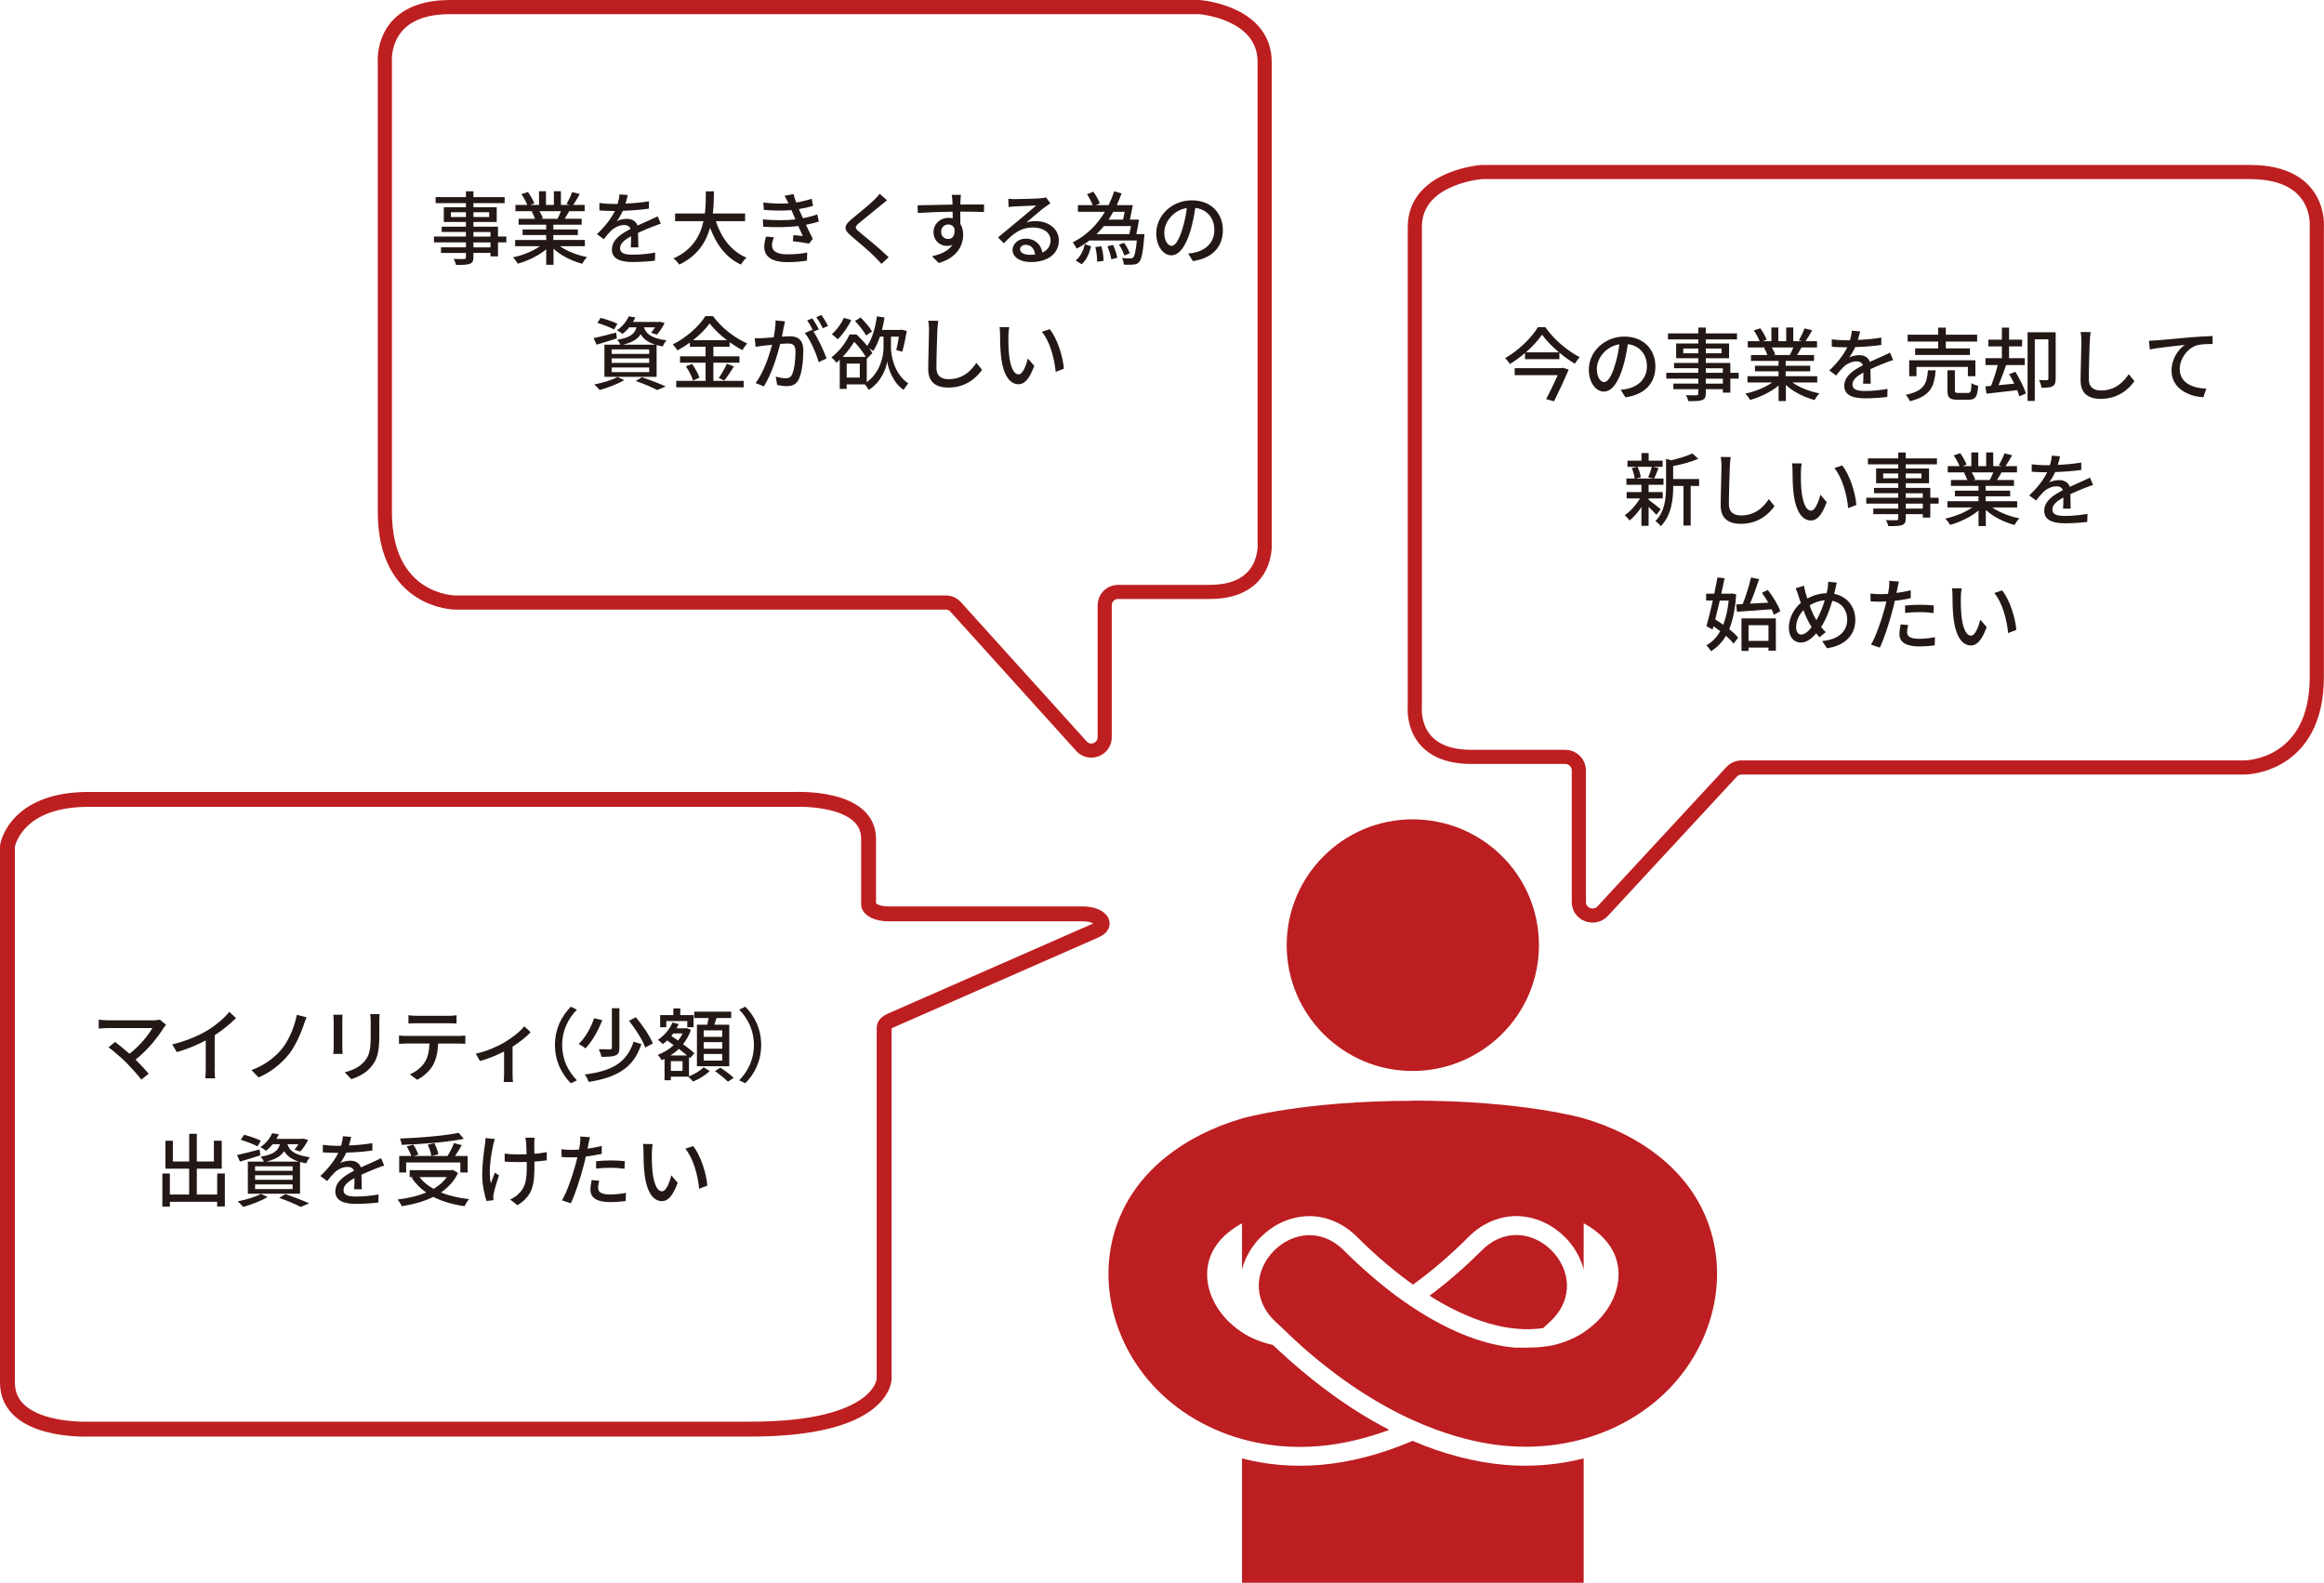<?xml version="1.0" encoding="UTF-8"?><svg xmlns="http://www.w3.org/2000/svg" viewBox="0 0 464.91 316.65"><defs><style>.d{stroke-width:2.83px;}.d,.e{fill:none;stroke:#bd1f21;stroke-linecap:round;stroke-linejoin:round;}.e{stroke-width:2.98px;}.f{fill:#231815;}.g{fill:#bc1e21;}</style></defs><g id="a"/><g id="b"><g id="c"><g><path class="f" d="M309.14,65.46c1.68,2.42,4.42,4.75,6.88,6-.35,.37-.7,.86-.98,1.31-1.02-.61-2.08-1.38-3.09-2.22v1.31h-6.87v-1.25c-.94,.82-1.98,1.58-3.04,2.22-.19-.35-.62-.88-.94-1.18,2.72-1.55,5.35-4.15,6.55-6.19h1.49Zm3.5,8.12l1.17,.35c-.77,1.84-1.94,4.37-2.93,6.35l-1.58-.42c.78-1.49,1.68-3.36,2.32-4.8h-8.61v-1.41h9.36l.27-.08Zm-.77-3.09c-1.36-1.15-2.59-2.42-3.39-3.54-.75,1.1-1.89,2.37-3.23,3.54h6.63Z"/><path class="f" d="M324.21,77.99c.56-.05,1.02-.13,1.41-.22,2.03-.46,3.84-1.94,3.84-4.5,0-2.3-1.38-4.11-3.81-4.42-.22,1.42-.51,2.96-.94,4.45-.96,3.23-2.27,5.04-3.86,5.04s-3.01-1.78-3.01-4.42c0-3.52,3.12-6.58,7.09-6.58s6.23,2.66,6.23,5.99-2.13,5.62-6,6.16l-.94-1.5Zm-1.12-5.03c.4-1.25,.7-2.69,.86-4.08-2.85,.46-4.51,2.95-4.51,4.9,0,1.83,.82,2.66,1.46,2.66,.69,0,1.46-1.02,2.19-3.47Z"/><path class="f" d="M347.82,75.75h-1.67v2.8h-1.5v-.69h-3.41v.83c0,.82-.21,1.15-.75,1.36-.54,.19-1.38,.21-2.72,.21-.08-.34-.3-.88-.51-1.2,.88,.03,1.84,.03,2.1,.02,.29-.02,.38-.1,.38-.37v-.85h-4.99v-1.12h4.99v-.99h-6.4v-1.17h6.4v-.91h-4.85v-1.06h4.85v-.94h-4.43v-2.95h4.43v-.82h-6.07v-1.2h6.07v-1.17h1.5v1.17h6.24v1.2h-6.24v.82h4.66v2.95h-4.66v.94h4.91v1.97h1.67v1.17Zm-8.08-5.07v-.96h-3.01v.96h3.01Zm1.5-.96v.96h3.15v-.96h-3.15Zm0,4.87h3.41v-.91h-3.41v.91Zm3.41,1.17h-3.41v.99h3.41v-.99Z"/><path class="f" d="M358.55,76.52c1.41,.99,3.47,1.81,5.43,2.18-.34,.32-.77,.93-.99,1.33-2.08-.56-4.23-1.63-5.73-3.01v3.22h-1.46v-3.11c-1.52,1.28-3.68,2.32-5.68,2.88-.22-.38-.64-.94-.98-1.26,1.91-.4,3.99-1.23,5.39-2.23h-4.95v-1.25h6.21v-.98h-4.72v-1.12h4.72v-.96h-5.51v-1.18h3.28c-.14-.45-.42-1.02-.67-1.46l.38-.06h-3.63v-1.25h2.37c-.24-.62-.72-1.5-1.17-2.16l1.3-.43c.5,.69,1.06,1.67,1.28,2.29l-.82,.3h1.76v-2.74h1.39v2.74h1.58v-2.74h1.41v2.74h1.73l-.61-.19c.38-.64,.88-1.65,1.12-2.37l1.54,.38c-.43,.78-.91,1.58-1.33,2.18h2.3v1.25h-3.09c-.3,.54-.62,1.07-.9,1.52h3.39v1.18h-5.67v.96h4.91v1.12h-4.91v.98h6.31v1.25h-5.01Zm-4.11-7.01c.29,.46,.58,1.04,.69,1.42l-.46,.1h3.38c.24-.43,.5-1.01,.7-1.52h-4.31Z"/><path class="f" d="M372.71,76.75c.05-.54,.06-1.44,.06-2.23-1.34,.75-2.19,1.47-2.19,2.4,0,1.09,1.02,1.3,2.62,1.3,1.28,0,3.01-.16,4.4-.42l-.05,1.62c-1.15,.14-2.98,.27-4.4,.27-2.37,0-4.21-.54-4.21-2.51s1.91-3.18,3.73-4.11c-.19-.56-.7-.78-1.28-.78-.99,0-1.95,.51-2.62,1.14-.46,.45-.93,1.02-1.46,1.7l-1.36-1.02c1.86-1.76,2.93-3.3,3.59-4.63h-.46c-.66,0-1.76-.03-2.64-.1v-1.49c.83,.11,1.97,.18,2.72,.18h.93c.21-.72,.34-1.41,.37-1.91l1.65,.13c-.1,.42-.22,1.02-.45,1.71,1.57-.06,3.23-.21,4.69-.46v1.47c-1.55,.24-3.51,.37-5.22,.43-.32,.7-.74,1.44-1.2,2.07,.5-.29,1.39-.46,2.02-.46,.99,0,1.81,.46,2.11,1.34,.98-.46,1.79-.8,2.54-1.14,.53-.24,.99-.45,1.5-.7l.62,1.47c-.43,.13-1.12,.38-1.6,.58-.82,.3-1.84,.74-2.95,1.25,.02,.9,.05,2.16,.06,2.91h-1.54Z"/><path class="f" d="M387.22,74.09c-.26,3.23-1.02,5.17-5.17,6.18-.13-.38-.51-.99-.82-1.28,3.71-.77,4.24-2.26,4.45-4.9h1.54Zm.5-5.75h-6.1v-1.38h6.1v-1.41h1.54v1.41h6.26v1.38h-6.26v1.36h4.82v1.31h-10.96v-1.31h4.61v-1.36Zm5.95,6.93v-1.86h-10.28v1.86h-1.46v-3.19h13.24v3.19h-1.5Zm0,3.34c.56,0,.67-.24,.72-1.97,.3,.24,.93,.46,1.34,.56-.16,2.21-.56,2.77-1.92,2.77h-2.21c-1.62,0-2.02-.43-2.02-1.87v-4.02h1.49v4c0,.46,.11,.53,.72,.53h1.87Z"/><path class="f" d="M403.17,74.38c.85,1.36,1.76,3.17,2.11,4.34l-1.31,.56c-.1-.35-.26-.78-.43-1.23-2.21,.27-4.45,.51-6.15,.71l-.21-1.46c.34-.03,.72-.06,1.12-.1,.48-1.18,1.02-2.82,1.34-4.16h-2.45v-1.38h3.28v-2.35h-2.71v-1.36h2.71v-2.4h1.44v2.4h2.61v1.36h-2.61v2.35h3.14v1.38h-3.73c-.46,1.31-1.01,2.83-1.52,4.03,.99-.1,2.06-.21,3.15-.32-.32-.66-.67-1.31-1.02-1.89l1.23-.48Zm8.05,1.42c0,.74-.11,1.2-.62,1.47-.46,.27-1.18,.3-2.21,.3-.05-.45-.27-1.14-.48-1.54,.72,.03,1.38,.03,1.62,.02,.18,0,.24-.08,.24-.27v-7.89h-2.72v12.32h-1.44v-13.73h5.62v9.32Z"/><path class="f" d="M418.23,66.45c-.1,.58-.14,1.25-.18,1.81-.06,1.76-.19,5.41-.19,7.62,0,1.66,1.06,2.24,2.42,2.24,2.79,0,4.43-1.57,5.57-3.26l1.14,1.39c-1.06,1.5-3.18,3.55-6.74,3.55-2.42,0-4.03-1.04-4.03-3.67,0-2.26,.16-6.34,.16-7.88,0-.66-.05-1.3-.16-1.83l2.02,.02Z"/><path class="f" d="M431.35,68.1c1.17-.1,3.99-.37,6.9-.62,1.7-.13,3.28-.22,4.37-.26v1.6c-.88,0-2.24,.02-3.07,.24-2.11,.62-3.5,2.88-3.5,4.75,0,2.88,2.69,3.84,5.31,3.95l-.58,1.71c-3.1-.16-6.37-1.82-6.37-5.33,0-2.38,1.39-4.31,2.69-5.14-1.39,.16-5.28,.54-7.04,.91l-.18-1.74c.62-.02,1.17-.05,1.47-.08Z"/><path class="f" d="M331.35,102.99c-.32-.38-.96-1.02-1.55-1.58v3.79h-1.44v-3.75c-.72,1.07-1.57,2.05-2.38,2.69-.22-.34-.66-.82-.96-1.07,1.09-.72,2.29-2.05,3.06-3.36h-2.67v-1.26h2.96v-1.46h-3.01v-1.26h1.65c-.05-.58-.29-1.42-.56-2.07l1.09-.27h-1.97v-1.23h2.8v-1.52h1.44v1.52h2.8v1.23h-1.94l1.12,.26c-.3,.75-.61,1.54-.88,2.08h1.87v1.26h-2.98v1.46h2.83v1.26h-2.83v.27c.58,.4,2.05,1.6,2.42,1.9l-.86,1.1Zm-3.76-9.6c.32,.67,.58,1.52,.64,2.1l-.93,.24h3.52l-1.1-.24c.26-.59,.56-1.46,.72-2.1h-2.85Zm12.31,3.83h-1.68v7.92h-1.44v-7.92h-2.06v.14c0,2.37-.29,5.7-2.5,7.92-.18-.32-.72-.83-1.06-1.02,1.94-1.97,2.13-4.71,2.13-6.92v-5.54l.99,.29c1.57-.37,3.27-.86,4.26-1.38l1.2,1.07c-1.38,.62-3.3,1.12-5.03,1.46v2.59h5.19v1.38Z"/><path class="f" d="M346.23,91.45c-.1,.58-.14,1.25-.18,1.81-.06,1.76-.19,5.41-.19,7.62,0,1.66,1.06,2.24,2.42,2.24,2.79,0,4.43-1.57,5.57-3.26l1.14,1.39c-1.06,1.5-3.18,3.55-6.74,3.55-2.42,0-4.03-1.04-4.03-3.67,0-2.26,.16-6.34,.16-7.88,0-.66-.05-1.3-.16-1.83l2.02,.02Z"/><path class="f" d="M360.26,94.43c-.02,.99,0,2.34,.11,3.57,.24,2.5,.88,4.16,1.94,4.16,.8,0,1.49-1.73,1.84-3.19l1.28,1.49c-1.01,2.72-1.99,3.67-3.15,3.67-1.6,0-3.07-1.54-3.51-5.71-.16-1.39-.18-3.28-.18-4.24,0-.4-.02-1.06-.11-1.49l1.94,.03c-.08,.46-.16,1.28-.16,1.71Zm11.11,6.59l-1.65,.64c-.26-2.72-1.17-6.13-2.77-8.02l1.58-.53c1.46,1.84,2.62,5.33,2.83,7.91Z"/><path class="f" d="M387.82,100.75h-1.67v2.8h-1.5v-.69h-3.41v.83c0,.82-.21,1.15-.75,1.36-.54,.19-1.38,.21-2.72,.21-.08-.34-.3-.88-.51-1.2,.88,.03,1.84,.03,2.1,.02,.29-.02,.38-.1,.38-.37v-.85h-4.99v-1.12h4.99v-.99h-6.4v-1.17h6.4v-.91h-4.85v-1.06h4.85v-.94h-4.43v-2.95h4.43v-.82h-6.07v-1.2h6.07v-1.17h1.5v1.17h6.24v1.2h-6.24v.82h4.66v2.95h-4.66v.94h4.91v1.97h1.67v1.17Zm-8.08-5.07v-.96h-3.01v.96h3.01Zm1.5-.96v.96h3.15v-.96h-3.15Zm0,4.87h3.41v-.91h-3.41v.91Zm3.41,1.17h-3.41v.99h3.41v-.99Z"/><path class="f" d="M398.55,101.52c1.41,.99,3.47,1.81,5.43,2.18-.34,.32-.77,.93-.99,1.33-2.08-.56-4.23-1.63-5.73-3.01v3.22h-1.46v-3.11c-1.52,1.28-3.68,2.32-5.68,2.88-.22-.38-.64-.94-.98-1.26,1.91-.4,3.99-1.23,5.39-2.23h-4.95v-1.25h6.21v-.98h-4.72v-1.12h4.72v-.96h-5.51v-1.18h3.28c-.14-.45-.42-1.02-.67-1.46l.38-.06h-3.63v-1.25h2.37c-.24-.62-.72-1.5-1.17-2.16l1.3-.43c.5,.69,1.06,1.67,1.28,2.29l-.82,.3h1.76v-2.74h1.39v2.74h1.58v-2.74h1.41v2.74h1.73l-.61-.19c.38-.64,.88-1.65,1.12-2.37l1.54,.38c-.43,.78-.91,1.58-1.33,2.18h2.3v1.25h-3.09c-.3,.54-.62,1.07-.9,1.52h3.39v1.18h-5.67v.96h4.91v1.12h-4.91v.98h6.31v1.25h-5.01Zm-4.11-7.01c.29,.46,.58,1.04,.69,1.42l-.46,.1h3.38c.24-.43,.5-1.01,.7-1.52h-4.31Z"/><path class="f" d="M412.71,101.75c.05-.54,.06-1.44,.06-2.23-1.34,.75-2.19,1.47-2.19,2.4,0,1.09,1.02,1.3,2.62,1.3,1.28,0,3.01-.16,4.4-.42l-.05,1.62c-1.15,.14-2.98,.27-4.4,.27-2.37,0-4.21-.54-4.21-2.51s1.91-3.18,3.73-4.11c-.19-.56-.7-.78-1.28-.78-.99,0-1.95,.51-2.62,1.14-.46,.45-.93,1.02-1.46,1.7l-1.36-1.02c1.86-1.76,2.93-3.3,3.59-4.63h-.46c-.66,0-1.76-.03-2.64-.1v-1.49c.83,.11,1.97,.18,2.72,.18h.93c.21-.72,.34-1.41,.37-1.91l1.65,.13c-.1,.42-.22,1.02-.45,1.71,1.57-.06,3.23-.21,4.69-.46v1.47c-1.55,.24-3.51,.37-5.22,.43-.32,.7-.74,1.44-1.2,2.07,.5-.29,1.39-.46,2.02-.46,.99,0,1.81,.46,2.11,1.34,.98-.46,1.79-.8,2.54-1.14,.53-.24,.99-.45,1.5-.7l.62,1.47c-.43,.13-1.12,.38-1.6,.58-.82,.3-1.84,.74-2.95,1.25,.02,.9,.05,2.16,.06,2.91h-1.54Z"/><path class="f" d="M347.32,118.9c-.19,2.88-.66,5.17-1.39,6.96,.72,.59,1.36,1.17,1.78,1.7l-.9,1.2c-.37-.46-.91-1.01-1.54-1.57-.78,1.34-1.78,2.35-2.99,3.09-.22-.37-.61-.91-.93-1.18,1.12-.59,2.05-1.55,2.77-2.83-.45-.35-.9-.67-1.34-.98l-.18,.64-1.23-.66c.38-1.34,.85-3.2,1.28-5.12h-1.34v-1.38h1.63c.24-1.14,.46-2.26,.64-3.25l1.42,.16c-.19,.96-.42,2.02-.66,3.09h1.82l.27-.05,.88,.18Zm-3.28,1.25c-.3,1.31-.62,2.61-.91,3.78,.51,.32,1.07,.67,1.6,1.06,.53-1.34,.9-2.96,1.09-4.83h-1.78Zm3.3,.77l1.28-.06c.62-1.55,1.31-3.73,1.66-5.33l1.63,.34c-.53,1.58-1.2,3.46-1.82,4.9l3.65-.21c-.38-.67-.83-1.36-1.28-1.95l1.18-.59c1.02,1.31,2.11,3.07,2.51,4.26l-1.3,.71c-.1-.32-.26-.71-.43-1.1-2.5,.19-5.07,.35-6.95,.5l-.14-1.44Zm1.04,2.8h6.87v6.45h-1.47v-.61h-3.99v.67h-1.41v-6.51Zm1.41,1.36v3.14h3.99v-3.14h-3.99Z"/><path class="f" d="M367.45,116.56c-.11,.4-.24,1.04-.32,1.39-.06,.27-.13,.56-.21,.85,2.51,.5,4.23,2.48,4.23,5.22,0,3.25-2.32,5.19-5.67,5.67l-.96-1.44c3.38-.3,5.01-2.05,5.01-4.29,0-1.94-1.14-3.38-2.98-3.76-.58,1.94-1.33,3.89-2.24,5.23,.29,.38,.61,.74,.93,1.04l-1.26,1.02c-.22-.26-.45-.51-.66-.78-1.01,1.17-1.95,1.84-3.12,1.84-1.26,0-2.35-1.04-2.35-2.99,0-1.81,.96-3.73,2.4-4.95-.18-.46-.32-.93-.46-1.38-.16-.54-.34-1.04-.58-1.54l1.66-.51c.1,.46,.22,.99,.34,1.46,.1,.34,.21,.72,.34,1.1,1.28-.7,2.54-1.02,3.86-1.06,.08-.34,.16-.66,.21-.96,.06-.38,.11-.98,.1-1.34l1.75,.18Zm-5.22,8.6c-.48-.75-.99-1.87-1.46-3.09-.91,.94-1.46,2.26-1.46,3.38,0,.93,.38,1.5,1.04,1.5,.69,0,1.41-.64,2.06-1.49l-.19-.3Zm1.14-1.09c.64-1.1,1.23-2.54,1.67-3.97-1.14,.08-2.13,.45-3.03,1.01,.38,1.07,.83,2.1,1.22,2.72l.14,.24Z"/><path class="f" d="M382.23,119.67c-.99,.22-2.1,.4-3.18,.53-.14,.69-.32,1.39-.5,2.06-.58,2.24-1.63,5.51-2.5,7.3l-1.76-.59c.96-1.62,2.1-4.88,2.69-7.11,.14-.48,.27-1.01,.38-1.52-.45,.02-.87,.03-1.26,.03-.74,0-1.31-.03-1.89-.06l-.03-1.57c.77,.1,1.33,.13,1.94,.13,.5,0,1.02-.02,1.58-.06,.08-.46,.16-.88,.19-1.17,.06-.51,.08-1.09,.05-1.44l1.94,.14c-.11,.4-.24,1.04-.3,1.36l-.19,.93c.96-.13,1.94-.32,2.85-.54v1.58Zm-.5,5.39c-.13,.5-.22,.99-.22,1.38,0,.72,.38,1.36,2.4,1.36,1.04,0,2.13-.13,3.17-.32l-.05,1.62c-.88,.13-1.94,.22-3.14,.22-2.58,0-3.91-.85-3.91-2.42,0-.66,.11-1.33,.24-1.99l1.5,.14Zm-.62-3.91c.85-.1,1.94-.16,2.96-.16,.91,0,1.87,.05,2.77,.14l-.05,1.52c-.8-.1-1.75-.19-2.69-.19-1.04,0-2.02,.05-2.99,.16v-1.47Z"/><path class="f" d="M392.26,119.43c-.02,.99,0,2.34,.11,3.57,.24,2.5,.88,4.16,1.94,4.16,.8,0,1.49-1.73,1.84-3.19l1.28,1.49c-1.01,2.72-1.99,3.67-3.15,3.67-1.6,0-3.07-1.54-3.51-5.71-.16-1.39-.18-3.28-.18-4.24,0-.4-.02-1.06-.11-1.49l1.94,.03c-.08,.46-.16,1.28-.16,1.71Zm11.11,6.59l-1.65,.64c-.26-2.72-1.17-6.13-2.77-8.02l1.58-.53c1.46,1.84,2.62,5.33,2.83,7.91Z"/></g><g><path class="f" d="M101.29,48.49h-1.67v2.8h-1.5v-.69h-3.41v.83c0,.82-.21,1.15-.75,1.36-.54,.19-1.38,.21-2.72,.21-.08-.34-.3-.88-.51-1.2,.88,.03,1.84,.03,2.1,.02,.29-.02,.38-.1,.38-.37v-.85h-4.99v-1.12h4.99v-.99h-6.4v-1.17h6.4v-.91h-4.85v-1.06h4.85v-.94h-4.43v-2.95h4.43v-.82h-6.07v-1.2h6.07v-1.17h1.5v1.17h6.24v1.2h-6.24v.82h4.66v2.95h-4.66v.94h4.91v1.97h1.67v1.17Zm-8.08-5.07v-.96h-3.01v.96h3.01Zm1.5-.96v.96h3.15v-.96h-3.15Zm0,4.87h3.41v-.91h-3.41v.91Zm3.41,1.17h-3.41v.99h3.41v-.99Z"/><path class="f" d="M112.02,49.26c1.41,.99,3.47,1.81,5.43,2.18-.34,.32-.77,.93-.99,1.33-2.08-.56-4.23-1.63-5.73-3.01v3.22h-1.46v-3.11c-1.52,1.28-3.68,2.32-5.68,2.88-.22-.38-.64-.94-.98-1.26,1.91-.4,3.99-1.23,5.39-2.23h-4.95v-1.25h6.21v-.98h-4.72v-1.12h4.72v-.96h-5.51v-1.18h3.28c-.14-.45-.42-1.02-.67-1.46l.38-.06h-3.63v-1.25h2.37c-.24-.62-.72-1.5-1.17-2.16l1.3-.43c.5,.69,1.06,1.67,1.28,2.29l-.82,.3h1.76v-2.74h1.39v2.74h1.58v-2.74h1.41v2.74h1.73l-.61-.19c.38-.64,.88-1.65,1.12-2.37l1.54,.38c-.43,.78-.91,1.58-1.33,2.18h2.3v1.25h-3.09c-.3,.54-.62,1.07-.9,1.52h3.39v1.18h-5.67v.96h4.91v1.12h-4.91v.98h6.31v1.25h-5.01Zm-4.11-7.01c.29,.46,.58,1.04,.69,1.42l-.46,.1h3.38c.24-.43,.5-1.01,.7-1.52h-4.31Z"/><path class="f" d="M126.18,49.48c.05-.54,.06-1.44,.06-2.23-1.34,.75-2.19,1.47-2.19,2.4,0,1.09,1.02,1.3,2.62,1.3,1.28,0,3.01-.16,4.4-.42l-.05,1.62c-1.15,.14-2.98,.27-4.4,.27-2.37,0-4.21-.54-4.21-2.51s1.91-3.18,3.73-4.11c-.19-.56-.7-.78-1.28-.78-.99,0-1.95,.51-2.62,1.14-.46,.45-.93,1.02-1.46,1.7l-1.36-1.02c1.86-1.76,2.93-3.3,3.59-4.63h-.46c-.66,0-1.76-.03-2.64-.1v-1.49c.83,.11,1.97,.18,2.72,.18h.93c.21-.72,.34-1.41,.37-1.91l1.65,.13c-.1,.42-.22,1.02-.45,1.71,1.57-.06,3.23-.21,4.69-.46v1.47c-1.55,.24-3.51,.37-5.22,.43-.32,.7-.74,1.44-1.2,2.07,.5-.29,1.39-.46,2.02-.46,.99,0,1.81,.46,2.11,1.34,.98-.46,1.79-.8,2.54-1.14,.53-.24,.99-.45,1.5-.7l.62,1.47c-.43,.13-1.12,.38-1.6,.58-.82,.3-1.84,.74-2.95,1.25,.02,.9,.05,2.16,.06,2.91h-1.54Z"/><path class="f" d="M143.2,44.25c1.09,3.33,3.11,6.03,6.13,7.3-.37,.32-.86,.94-1.1,1.39-2.99-1.39-4.93-3.99-6.18-7.38-.82,2.9-2.54,5.67-6.18,7.38-.24-.4-.72-.93-1.14-1.25,3.81-1.67,5.36-4.55,6-7.44h-5.68v-1.54h5.96c.19-1.6,.18-3.14,.19-4.42h1.62c-.02,1.3-.03,2.83-.22,4.42h6.45v1.54h-5.84Z"/><path class="f" d="M163.81,44.31c-.67,.24-1.57,.46-2.59,.66,.45,.93,.93,1.95,1.38,2.8l-.75,.96c-.83-.16-2.23-.35-3.25-.48l.13-1.22c.72,.08,1.41,.14,1.87,.19-.27-.61-.58-1.31-.9-2-2,.26-4.58,.29-7.03,.13l-.06-1.46c2.4,.22,4.66,.21,6.51,0l-.43-1.01c-.13-.29-.26-.58-.37-.85-1.58,.14-3.57,.14-5.52-.05l-.1-1.46c1.86,.21,3.54,.26,5.03,.16l-.13-.27c-.26-.54-.42-.85-.66-1.23l1.79-.37c.13,.51,.34,1.09,.56,1.7,1.09-.18,2.14-.43,3.09-.75l.27,1.41c-.82,.27-1.78,.48-2.83,.66l.29,.67c.13,.29,.3,.69,.51,1.15,1.23-.22,2.18-.51,2.88-.77l.3,1.42Zm-9.01,3.15c-.19,.5-.37,1.18-.37,1.58,0,1.12,.85,1.84,3.03,1.84,1.38,0,2.9-.11,4.02-.35l-.05,1.6c-.93,.18-2.51,.32-3.92,.32-2.9,0-4.63-.99-4.63-3.07,0-.69,.19-1.47,.37-2.05l1.55,.13Z"/><path class="f" d="M177.46,40.06c-.4,.3-.9,.74-1.22,.98-1.06,.9-3.25,2.63-4.37,3.57-.91,.78-.91,.99,.03,1.79,1.33,1.1,4.32,3.52,5.87,5.06l-1.44,1.33c-.38-.45-.83-.88-1.22-1.3-.86-.93-3.42-3.09-4.88-4.32-1.54-1.28-1.38-2.06,.11-3.31,1.22-1.02,3.52-2.85,4.59-3.92,.37-.38,.83-.85,1.04-1.18l1.47,1.31Z"/><path class="f" d="M196.84,42.42c-.94-.05-2.43-.08-4.74-.08,.02,.85,.02,1.78,.02,2.48,.37,.58,.56,1.3,.56,2.11,0,2.11-1.12,4.59-4.88,5.68l-1.36-1.34c1.86-.42,3.31-1.1,4.08-2.29-.32,.14-.69,.22-1.1,.22-1.28,0-2.67-.96-2.67-2.77,0-1.66,1.36-2.85,2.96-2.85,.32,0,.61,.03,.88,.11l-.02-1.34c-2.4,.03-4.99,.13-6.96,.26l-.05-1.54c1.79-.02,4.74-.11,6.99-.14-.02-.34-.02-.62-.03-.8-.03-.4-.08-.93-.13-1.15h1.83c-.03,.21-.08,.93-.08,1.15-.02,.19-.02,.46-.02,.78h4.74l-.02,1.5Zm-7.14,5.39c.82,0,1.42-.66,1.22-2.16-.26-.51-.7-.74-1.23-.74-.72,0-1.42,.54-1.42,1.49,0,.88,.67,1.41,1.44,1.41Z"/><path class="f" d="M210.16,40.66c-.32,.21-.69,.45-.98,.66-.82,.58-2.74,2.26-3.86,3.19,.64-.21,1.25-.27,1.87-.27,2.66,0,4.63,1.63,4.63,3.84,0,2.54-2.03,4.35-5.59,4.35-2.19,0-3.67-.99-3.67-2.42,0-1.17,1.07-2.26,2.62-2.26,1.97,0,3.11,1.26,3.33,2.78,1.07-.48,1.66-1.33,1.66-2.48,0-1.49-1.5-2.54-3.44-2.54-2.53,0-4.03,1.18-5.91,3.17l-1.17-1.18c1.23-1.01,3.22-2.67,4.15-3.44,.88-.74,2.71-2.26,3.5-2.95-.83,.03-3.54,.14-4.37,.19-.4,.03-.82,.06-1.17,.11l-.05-1.65c.4,.05,.88,.08,1.26,.08,.83,0,4.42-.1,5.28-.18,.54-.06,.83-.1,1.01-.16l.86,1.15Zm-3.09,10.26c-.13-1.17-.82-1.94-1.87-1.94-.66,0-1.14,.38-1.14,.88,0,.69,.82,1.12,1.89,1.12,.4,0,.77-.02,1.12-.06Z"/><path class="f" d="M228.95,46.83s-.02,.4-.05,.59c-.27,3.2-.56,4.53-1.04,5.03-.32,.34-.64,.45-1.1,.48-.42,.05-1.15,.05-1.94,.02-.02-.4-.16-.96-.38-1.33,.7,.08,1.38,.08,1.67,.08,.26,0,.4-.03,.56-.18,.3-.27,.54-1.22,.75-3.41h-9.49c-.78,.61-1.63,1.15-2.54,1.63-.18-.35-.53-.94-.78-1.26,2.8-1.39,4.93-3.6,6.43-6.11h-5.41v-1.33h2.95c-.22-.64-.69-1.52-1.12-2.19l1.26-.5c.53,.72,1.07,1.7,1.28,2.34l-.83,.35h2.59c.45-.9,.82-1.82,1.12-2.77l1.49,.42c-.29,.8-.61,1.58-.96,2.35h3.2c-.18,.95-.37,2.05-.58,2.9h1.83c-.14,.94-.35,2.05-.54,2.9h1.65Zm-13.75,5.27c.93-.74,1.54-2,1.81-3.25l1.26,.42c-.34,1.34-.86,2.74-1.91,3.59l-1.17-.75Zm5.12-2.83c.29,.93,.45,2.13,.45,2.91l-1.31,.18c.05-.79-.11-2-.34-2.93l1.2-.16Zm.51-4.05c-.45,.56-.94,1.1-1.46,1.62h6.56c.11-.48,.22-1.04,.32-1.62h-5.43Zm1.84,3.78c.38,.8,.72,1.87,.85,2.56l-1.2,.32c-.11-.7-.45-1.79-.78-2.61l1.14-.27Zm.03-6.63c-.29,.54-.61,1.06-.94,1.57h2.91c.11-.46,.22-1.01,.32-1.57h-2.29Zm2.21,8.74c-.16-.59-.62-1.5-1.06-2.18l1.02-.35c.48,.64,.94,1.52,1.14,2.08l-1.1,.45Z"/><path class="f" d="M237.68,50.73c.56-.05,1.02-.13,1.41-.22,2.03-.46,3.84-1.94,3.84-4.5,0-2.3-1.38-4.11-3.81-4.42-.22,1.42-.51,2.96-.94,4.45-.96,3.23-2.27,5.04-3.86,5.04s-3.01-1.78-3.01-4.42c0-3.52,3.12-6.58,7.09-6.58s6.23,2.66,6.23,5.99-2.13,5.62-6,6.16l-.94-1.5Zm-1.12-5.03c.4-1.25,.7-2.69,.86-4.08-2.85,.46-4.51,2.95-4.51,4.9,0,1.83,.82,2.66,1.46,2.66,.69,0,1.46-1.02,2.19-3.47Z"/><path class="f" d="M123.41,67.7c-1.39,.46-2.88,.9-4.07,1.26l-.59-1.31c1.17-.24,2.87-.69,4.51-1.12l.14,1.17Zm1.47,8.34c-1.3,.78-3.3,1.55-4.9,1.98-.26-.29-.78-.85-1.12-1.1,1.65-.32,3.55-.88,4.66-1.5l1.36,.62Zm-2.03-10.13c-.75-.4-2.22-.98-3.35-1.31l.66-1.01c1.09,.27,2.58,.8,3.35,1.18l-.66,1.14Zm3.03-.43c-.38,.48-.83,.93-1.36,1.33-.27-.26-.77-.58-1.12-.72,1.18-.8,1.97-1.87,2.37-2.8l1.34,.21c-.14,.3-.3,.61-.5,.91h5.14l.22-.05,.99,.26c-.42,.83-1.01,1.76-1.55,2.32l-1.17-.37c.27-.29,.54-.69,.8-1.09h-2.21c.35,1.15,1.25,2.18,4.5,2.61-.27,.29-.62,.85-.75,1.22-.45-.08-.86-.18-1.23-.27v6.35h-10.44v-6.43h3.22c-.14-.32-.43-.75-.66-.98,2.58-.42,3.49-1.18,3.86-2.5h-1.46Zm3.99,4.42h-7.51v.9h7.51v-.9Zm0,1.79h-7.51v.91h7.51v-.91Zm0,1.83h-7.51v.93h7.51v-.93Zm1.23-4.56c-1.6-.5-2.43-1.25-2.93-2.1-.61,.98-1.67,1.65-3.57,2.1h6.5Zm-2.71,6.5c1.71,.58,3.63,1.31,4.79,1.86l-1.71,.71c-.94-.51-2.62-1.23-4.29-1.81l1.22-.75Z"/><path class="f" d="M142.72,76.19h6.05v1.3h-13.49v-1.3h5.87v-3.63h-5.11v-1.28h5.11v-1.91h-3.14v-.83c-.8,.58-1.63,1.1-2.5,1.57-.18-.34-.61-.9-.93-1.2,2.72-1.34,5.33-3.7,6.53-5.67h1.52c1.7,2.34,4.37,4.4,6.85,5.47-.35,.38-.7,.9-.96,1.33-.85-.43-1.71-.98-2.56-1.58v.91h-3.25v1.91h5.22v1.28h-5.22v3.63Zm-4.29-3.39c.62,.85,1.26,1.98,1.49,2.75l-1.3,.58c-.19-.77-.8-1.97-1.41-2.85l1.22-.48Zm7-4.74c-1.39-1.06-2.64-2.24-3.47-3.36-.77,1.09-1.94,2.27-3.31,3.36h6.79Zm-1.65,7.57c.54-.75,1.23-1.97,1.62-2.85l1.42,.53c-.62,1.01-1.34,2.1-1.94,2.82l-1.1-.5Z"/><path class="f" d="M157.04,64.29c-.08,.34-.18,.74-.24,1.09-.08,.48-.22,1.25-.37,1.97,.64-.05,1.22-.08,1.58-.08,1.52,0,2.69,.64,2.69,2.85,0,1.87-.24,4.39-.9,5.75-.53,1.07-1.34,1.38-2.45,1.38-.61,0-1.36-.11-1.89-.24l-.27-1.67c.66,.19,1.52,.34,1.95,.34,.56,0,1.01-.14,1.3-.75,.48-.99,.7-2.98,.7-4.63,0-1.36-.61-1.58-1.62-1.58-.32,0-.85,.03-1.44,.08-.58,2.34-1.7,5.97-3.26,8.5l-1.65-.66c1.58-2.11,2.72-5.52,3.28-7.67-.72,.08-1.36,.14-1.73,.19-.42,.05-1.12,.14-1.57,.22l-.16-1.73c.54,.03,.99,.02,1.54,0,.51-.02,1.36-.08,2.24-.16,.22-1.17,.38-2.37,.38-3.39l1.87,.19Zm5.7,2.06c.96,1.44,2.13,4,2.61,5.36l-1.58,.75c-.45-1.7-1.65-4.48-2.77-5.83l1.49-.66c.08,.11,.16,.22,.26,.35-.32-.64-.83-1.6-1.28-2.21l1.04-.43c.4,.58,.98,1.58,1.3,2.21l-1.06,.45Zm1.86-.69c-.34-.69-.85-1.6-1.31-2.21l1.04-.43c.42,.59,1.02,1.6,1.33,2.19l-1.06,.45Z"/><path class="f" d="M178.23,69.54c0,1.42,.56,5.2,3.46,7.16-.27,.32-.7,.94-.93,1.3-2.18-1.47-3.09-4.35-3.27-5.7-.19,1.39-1.22,4.16-3.7,5.7-.16-.29-.51-.8-.77-1.1h-3.65v.91h-1.38v-5.83c-.21,.21-.43,.4-.67,.59-.21-.32-.67-.83-.99-1.07,1.74-1.34,2.98-3.14,3.62-4.59h1.38c.72,.67,1.52,1.49,2.16,2.29,.99-1.44,1.63-3.65,1.94-5.92l1.52,.24c-.13,.85-.3,1.68-.51,2.48h3.73l.24-.05,.99,.26c-.24,1.42-.59,3.11-.91,4.16l-1.2-.35c.19-.67,.38-1.68,.53-2.66h-1.58v2.19Zm-7.94-5.52c-.66,1.42-1.71,2.91-2.71,3.86-.26-.27-.85-.78-1.18-1.01,.94-.82,1.86-2.07,2.43-3.27l1.46,.42Zm2.91,7.38c-.54-.91-1.44-2.13-2.32-3.03-.58,.95-1.33,2-2.31,3.03h4.63Zm-1.2,1.34h-2.62v2.8h2.62v-2.8Zm1.25-5.63c-.42-.8-1.38-2.02-2.21-2.9l1.12-.69c.85,.85,1.86,2,2.29,2.8l-1.2,.79Zm.14,9.36c2.85-2.06,3.38-5.54,3.36-6.95v-2.18h-.72c-.37,1.12-.82,2.1-1.36,2.88-.16-.14-.48-.35-.8-.54,.26,.34,.48,.67,.64,.96l-1.1,1.12-.02-.03v4.74Z"/><path class="f" d="M187.7,64.19c-.1,.58-.14,1.25-.18,1.81-.06,1.76-.19,5.41-.19,7.62,0,1.66,1.06,2.24,2.42,2.24,2.79,0,4.43-1.57,5.57-3.26l1.14,1.39c-1.06,1.5-3.18,3.55-6.74,3.55-2.42,0-4.03-1.04-4.03-3.67,0-2.26,.16-6.34,.16-7.88,0-.66-.05-1.3-.16-1.83l2.02,.02Z"/><path class="f" d="M201.73,67.17c-.02,.99,0,2.34,.11,3.57,.24,2.5,.88,4.16,1.94,4.16,.8,0,1.49-1.73,1.84-3.19l1.28,1.49c-1.01,2.72-1.99,3.67-3.15,3.67-1.6,0-3.07-1.54-3.51-5.71-.16-1.39-.18-3.28-.18-4.24,0-.4-.02-1.06-.11-1.49l1.94,.03c-.08,.46-.16,1.28-.16,1.71Zm11.11,6.59l-1.65,.64c-.26-2.72-1.17-6.13-2.77-8.02l1.58-.53c1.46,1.84,2.62,5.33,2.83,7.91Z"/></g><g><path class="f" d="M33.23,205.02c-.19,.21-.35,.4-.46,.56-1.15,1.89-3.2,4.48-5.65,6.4,.94,.94,1.98,2.06,2.62,2.83l-1.47,1.18c-.64-.86-1.94-2.3-2.96-3.36-.96-.94-2.71-2.48-3.6-3.11l1.31-1.07c.61,.45,1.82,1.42,2.88,2.37,2.11-1.62,3.79-3.76,4.58-5.14h-9c-.64,0-1.39,.06-1.73,.1v-1.79c.43,.06,1.18,.13,1.73,.13h9.25c.51,0,.96-.05,1.23-.14l1.26,1.04Z"/><path class="f" d="M42.93,213.84c0,.66,.03,1.54,.11,1.89h-1.98c.05-.35,.1-1.23,.1-1.89v-5.7c-1.68,.9-3.81,1.79-5.79,2.35l-.91-1.55c2.74-.62,5.44-1.81,7.22-2.91,1.62-1.01,3.28-2.43,4.18-3.59l1.36,1.23c-1.15,1.15-2.66,2.4-4.27,3.44v6.72Z"/><path class="f" d="M60.75,205.1c-.64,1.79-1.65,4.16-2.98,5.84-1.41,1.78-3.67,3.63-6.04,4.61l-1.44-1.47c2.45-.85,4.63-2.45,6.08-4.21,1.5-1.86,2.56-4.54,3.01-6.85l1.95,.51c-.24,.5-.43,1.12-.59,1.57Z"/><path class="f" d="M68.54,203.01c-.03,.34-.06,.74-.06,1.18v5.36c0,.42,.03,.98,.06,1.3h-1.87c.02-.27,.08-.83,.08-1.3v-5.36c0-.29-.03-.85-.06-1.18h1.86Zm7.4-.13c-.03,.42-.06,.9-.06,1.47v2.85c0,3.67-.58,5.03-1.76,6.37-1.04,1.22-2.66,1.94-3.83,2.34l-1.33-1.39c1.52-.38,2.9-.99,3.87-2.1,1.12-1.26,1.33-2.51,1.33-5.31v-2.75c0-.58-.05-1.06-.1-1.47h1.87Z"/><path class="f" d="M91.75,207.25c.34,0,.94-.03,1.34-.08v1.65c-.37-.03-.93-.05-1.34-.05h-4.11c-.06,1.7-.38,3.1-.99,4.27-.58,1.07-1.79,2.27-3.19,2.98l-1.47-1.09c1.18-.48,2.32-1.39,2.96-2.38,.69-1.07,.9-2.34,.96-3.78h-4.63c-.48,0-1.01,.02-1.46,.05v-1.65c.45,.05,.96,.08,1.46,.08h10.47Zm-8.47-2.54c-.53,0-1.12,.02-1.57,.05v-1.65c.48,.06,1.04,.11,1.57,.11h6.45c.5,0,1.09-.03,1.6-.11v1.65c-.51-.03-1.1-.05-1.6-.05h-6.45Z"/><path class="f" d="M106.16,206.5c-.75,.83-2.18,1.97-3.62,2.9v5.52c0,.51,.02,1.26,.08,1.54h-1.86c.03-.27,.08-1.02,.08-1.54v-4.55c-1.38,.7-3.25,1.49-4.82,1.9l-.85-1.47c2.05-.43,4.29-1.41,5.6-2.18,1.6-.93,3.31-2.27,4.11-3.3l1.26,1.17Z"/><path class="f" d="M111.02,209.06c0-3.25,1.34-5.81,3.17-7.65l1.22,.58c-1.75,1.82-2.95,4.13-2.95,7.08s1.2,5.25,2.95,7.07l-1.22,.58c-1.82-1.84-3.17-4.4-3.17-7.65Z"/><path class="f" d="M120.49,204.09c-.77,1.95-1.97,4.23-3.38,5.65-.34-.29-.94-.69-1.34-.88,1.38-1.31,2.53-3.44,3.07-5.15l1.65,.38Zm7.81,4.79c-1.5,4.66-4.72,6.64-10.52,7.57-.16-.46-.5-1.09-.8-1.49,5.46-.67,8.42-2.4,9.76-6.55l1.55,.46Zm-4.39-7.17v7.91c0,.86-.18,1.28-.77,1.52-.59,.26-1.5,.29-2.82,.29-.08-.45-.32-1.1-.54-1.52,.99,.02,1.97,.02,2.24,.02,.29-.02,.38-.08,.38-.34v-7.88h1.5Zm3.3,1.81c1.33,1.6,2.8,3.75,3.39,5.23l-1.52,.82c-.51-1.46-1.92-3.68-3.25-5.35l1.38-.71Z"/><path class="f" d="M137.84,215.33c1.1-.42,2.32-1.17,2.91-1.81l1.23,.75c-.83,.82-2.18,1.65-3.33,2.1-.24-.27-.67-.7-.98-.98h-3.47v.72h-1.26v-4.27c-.19,.08-.38,.18-.58,.26-.16-.32-.51-.8-.77-1.07,1.14-.42,2.26-1.09,3.18-1.94-.45-.34-.9-.66-1.31-.94-.29,.27-.58,.53-.88,.75-.19-.24-.69-.67-.96-.88,1.23-.8,2.32-2.06,2.91-3.46l1.23,.32c-.13,.29-.27,.58-.43,.85h1.81l.22-.06,.85,.38c-.37,1.07-.91,2.03-1.57,2.85,.9,.66,1.73,1.3,2.27,1.79l-.86,1.02-.22-.21v3.83Zm-4.56-9.83h-1.22v-2.42h2.64v-1.34h1.39v1.34h2.66v2.42h-1.26v-1.22h-4.21v1.22Zm4.16,5.65c-.46-.4-1.04-.85-1.65-1.31-.5,.5-1.06,.93-1.65,1.31h3.3Zm-.9,1.15h-2.34v1.94h2.34v-1.94Zm-1.87-5.54c-.13,.18-.26,.34-.38,.5,.43,.29,.9,.59,1.36,.91,.35-.43,.67-.91,.91-1.41h-1.89Zm6.82-1.76c.1-.42,.19-.9,.27-1.33h-2.88v-1.28h7.4v1.28h-2.93c-.14,.45-.3,.91-.45,1.33h2.99v8.31h-6.47v-8.31h2.06Zm2.99,1.14h-3.71v1.3h3.71v-1.3Zm0,2.35h-3.71v1.31h3.71v-1.31Zm0,2.37h-3.71v1.33h3.71v-1.33Zm-.37,2.74c.9,.58,2.06,1.44,2.66,2.03l-1.15,.78c-.56-.58-1.7-1.5-2.59-2.13l1.09-.69Z"/><path class="f" d="M152.27,209.06c0,3.25-1.34,5.81-3.17,7.65l-1.22-.58c1.74-1.82,2.94-4.13,2.94-7.07s-1.2-5.25-2.94-7.08l1.22-.58c1.83,1.84,3.17,4.4,3.17,7.65Z"/><path class="f" d="M44.98,234.76v6.61h-1.54v-.94h-9.46v.98h-1.5v-6.64h1.5v4.21h3.86v-5.17h-4.75v-5.59h1.49v4.15h3.27v-5.54h1.52v5.54h3.42v-4.16h1.57v5.6h-4.99v5.17h4.08v-4.21h1.54Z"/><path class="f" d="M52.08,231.13c-1.39,.46-2.88,.9-4.07,1.26l-.59-1.31c1.17-.24,2.87-.69,4.51-1.12l.14,1.17Zm1.47,8.34c-1.3,.78-3.3,1.55-4.9,1.98-.26-.29-.78-.85-1.12-1.1,1.65-.32,3.55-.88,4.66-1.5l1.36,.62Zm-2.03-10.13c-.75-.4-2.22-.98-3.35-1.31l.66-1.01c1.09,.27,2.58,.8,3.35,1.18l-.66,1.14Zm3.03-.43c-.38,.48-.83,.93-1.36,1.33-.27-.26-.77-.58-1.12-.72,1.18-.8,1.97-1.87,2.37-2.8l1.34,.21c-.14,.3-.3,.61-.5,.91h5.14l.22-.05,.99,.26c-.42,.83-1.01,1.76-1.55,2.32l-1.17-.37c.27-.29,.54-.69,.8-1.09h-2.21c.35,1.15,1.25,2.18,4.5,2.61-.27,.29-.62,.85-.75,1.22-.45-.08-.86-.18-1.23-.27v6.35h-10.44v-6.43h3.22c-.14-.32-.43-.75-.66-.98,2.58-.42,3.49-1.18,3.86-2.5h-1.46Zm3.99,4.42h-7.51v.9h7.51v-.9Zm0,1.79h-7.51v.91h7.51v-.91Zm0,1.83h-7.51v.93h7.51v-.93Zm1.23-4.56c-1.6-.5-2.43-1.25-2.93-2.1-.61,.98-1.67,1.65-3.57,2.1h6.5Zm-2.71,6.5c1.71,.58,3.63,1.31,4.79,1.86l-1.71,.71c-.94-.51-2.62-1.23-4.29-1.81l1.22-.75Z"/><path class="f" d="M70.85,237.91c.05-.54,.06-1.44,.06-2.23-1.34,.75-2.19,1.47-2.19,2.4,0,1.09,1.02,1.3,2.62,1.3,1.28,0,3.01-.16,4.4-.42l-.05,1.62c-1.15,.14-2.98,.27-4.4,.27-2.37,0-4.21-.54-4.21-2.51s1.91-3.18,3.73-4.11c-.19-.56-.7-.78-1.28-.78-.99,0-1.95,.51-2.62,1.14-.46,.45-.93,1.02-1.46,1.7l-1.36-1.02c1.86-1.76,2.93-3.3,3.59-4.63h-.46c-.66,0-1.76-.03-2.64-.1v-1.49c.83,.11,1.97,.18,2.72,.18h.93c.21-.72,.34-1.41,.37-1.91l1.65,.13c-.1,.42-.22,1.02-.45,1.71,1.57-.06,3.23-.21,4.69-.46v1.47c-1.55,.24-3.51,.37-5.22,.43-.32,.7-.74,1.44-1.2,2.07,.5-.29,1.39-.46,2.02-.46,.99,0,1.81,.46,2.11,1.34,.98-.46,1.79-.8,2.54-1.14,.53-.24,.99-.45,1.5-.7l.62,1.47c-.43,.13-1.12,.38-1.6,.58-.82,.3-1.84,.74-2.95,1.25,.02,.9,.05,2.16,.06,2.91h-1.54Z"/><path class="f" d="M91.62,234.68c-.77,1.63-1.97,2.9-3.41,3.89,1.63,.66,3.52,1.1,5.63,1.33-.32,.34-.7,.98-.91,1.41-2.37-.34-4.47-.95-6.24-1.86-1.87,.93-4.05,1.5-6.32,1.87-.14-.38-.54-1.02-.86-1.34,2.11-.26,4.07-.7,5.75-1.41-1.17-.8-2.14-1.79-2.91-2.95l.29-.13h-.69v-1.38h8.4l.27-.05,1.01,.61Zm-10.37-.1h-1.39v-3.31h2.42c-.19-.56-.56-1.33-.91-1.91l1.3-.37c.43,.61,.85,1.46,1.02,2l-.86,.27h3.46c-.08-.59-.38-1.54-.72-2.26l1.33-.29c.35,.71,.7,1.62,.8,2.21l-1.34,.34h3.18c.46-.75,.98-1.79,1.28-2.58l1.55,.42c-.42,.72-.88,1.52-1.33,2.16h2.51v3.31h-1.46v-2h-10.84v2Zm11.54-6.74c-3.36,.67-8.29,1.06-12.45,1.2-.02-.37-.18-.94-.32-1.26,4.11-.16,8.95-.56,11.73-1.15l1.04,1.22Zm-8.87,7.65c.7,.93,1.65,1.71,2.8,2.35,1.09-.62,1.99-1.39,2.66-2.35h-5.46Z"/><path class="f" d="M98.99,227.85c-.11,.34-.24,.83-.32,1.15-.45,2.05-.99,5.44-.48,7.76,.22-.59,.53-1.46,.8-2.16l.83,.53c-.42,1.22-.88,2.82-1.06,3.67-.05,.22-.1,.54-.08,.72,0,.16,.03,.4,.03,.59l-1.38,.16c-.34-.98-.86-3.11-.86-5.07,0-2.59,.37-5.03,.56-6.34,.06-.4,.08-.86,.1-1.18l1.86,.18Zm10.39,4.29c-.69,.1-1.54,.18-2.47,.24v.59c0,3.68-.13,6.15-3.39,8.15l-1.47-1.15c.54-.24,1.26-.67,1.68-1.12,1.49-1.38,1.65-2.99,1.65-5.89v-.5c-.64,.02-1.28,.03-1.91,.03-.74,0-1.78-.05-2.51-.1v-1.6c.74,.11,1.63,.16,2.48,.16,.61,0,1.26-.02,1.9-.03-.02-.96-.05-1.9-.08-2.32-.03-.34-.1-.74-.16-.99h1.84c-.05,.3-.05,.64-.06,.99-.02,.35,0,1.28,.02,2.23,.91-.08,1.78-.19,2.48-.34v1.65Z"/><path class="f" d="M120.37,230.84c-.99,.22-2.1,.4-3.18,.53-.14,.69-.32,1.39-.5,2.06-.58,2.24-1.63,5.51-2.5,7.3l-1.76-.59c.96-1.62,2.1-4.88,2.69-7.11,.14-.48,.27-1.01,.38-1.52-.45,.02-.87,.03-1.26,.03-.74,0-1.31-.03-1.89-.06l-.03-1.57c.77,.1,1.33,.13,1.94,.13,.5,0,1.02-.02,1.58-.06,.08-.46,.16-.88,.19-1.17,.06-.51,.08-1.09,.05-1.44l1.94,.14c-.11,.4-.24,1.04-.3,1.36l-.19,.93c.96-.13,1.94-.32,2.85-.54v1.58Zm-.5,5.39c-.13,.5-.22,.99-.22,1.38,0,.72,.38,1.36,2.4,1.36,1.04,0,2.13-.13,3.17-.32l-.05,1.62c-.88,.13-1.94,.22-3.14,.22-2.58,0-3.91-.85-3.91-2.42,0-.66,.11-1.33,.24-1.99l1.5,.14Zm-.62-3.91c.85-.1,1.94-.16,2.96-.16,.91,0,1.87,.05,2.77,.14l-.05,1.52c-.8-.1-1.75-.19-2.69-.19-1.04,0-2.02,.05-2.99,.16v-1.47Z"/><path class="f" d="M130.4,230.6c-.02,.99,0,2.34,.11,3.57,.24,2.5,.88,4.16,1.94,4.16,.8,0,1.49-1.73,1.84-3.19l1.28,1.49c-1.01,2.72-1.99,3.67-3.15,3.67-1.6,0-3.07-1.54-3.51-5.71-.16-1.39-.18-3.28-.18-4.24,0-.4-.02-1.06-.11-1.49l1.94,.03c-.08,.46-.16,1.28-.16,1.71Zm11.11,6.59l-1.65,.64c-.26-2.72-1.17-6.13-2.77-8.02l1.58-.53c1.46,1.84,2.62,5.33,2.83,7.91Z"/></g><path class="d" d="M89.99,1.42H239.87c.09,0,.17,0,.25,.01,1.35,.14,12.87,1.57,12.87,10.99V108.42s1,10-11,10h-18.33c-1.47,0-2.67,1.19-2.67,2.67v26.4c0,2.44-3.01,3.6-4.65,1.79l-25.16-27.86c-.51-.56-1.23-.88-1.98-.88H90.99s-14-.11-14-18.11V12.42s-1-11,13-11Z"/><path class="e" d="M1.49,276.6v-107.28c0-.06,0-.12,.02-.18,.2-.97,2.32-9.21,16.18-9.21H159.04s14.72-.72,14.72,7.87v13.12c0,1.05,1.76,1.91,3.93,1.91h38.87c3.6,0,5.3,2.16,2.63,3.33l-41.02,18.01c-.82,.36-1.3,.88-1.3,1.42v70.3s-.17,10.02-26.67,10.02H17.69s-16.2,.72-16.2-9.3Z"/><path class="d" d="M450.15,34.42h-153.66c-.09,0-.17,0-.26,.01-1.38,.14-13.2,1.57-13.2,10.99v96s-1.03,10,11.28,10h18.79c1.51,0,2.74,1.19,2.74,2.67v26.4c0,2.44,3.09,3.6,4.77,1.79l25.79-27.86c.52-.56,1.26-.88,2.03-.88h100.69s14.35-.11,14.35-18.11V45.42s1.03-11-13.33-11Z"/><path class="g" d="M282.57,163.92c-13.88,0-25.17,11.29-25.17,25.17s11.29,25.17,25.17,25.17,25.29-11.2,25.29-25.17-11.32-25.17-25.29-25.17Z"/><path class="g" d="M282.6,220.2l.04,.03c-22.04,0-34.18,3.53-34.18,3.53-11.97,3.52-20.61,10.58-24.42,19.66-4.68,11.14-1.89,23.64,5.58,32.57,4.62,5.52,11.15,9.76,18.84,11.91,4.76,1.33,9.95,1.88,15.44,1.41,4.53-.39,9.23-1.48,14.03-3.25-7.68-3.93-15.48-9.58-23.29-16.99-2.39-.53-4.46-1.39-6.18-2.52-1.44-.96-2.68-2.05-3.69-3.25-3.32-3.97-4.06-8.56-2.52-12.24,.89-2.11,2.68-4.41,6.21-6.32v9.23c.65-2.48,1.98-4.69,3.73-6.45,2.36-2.37,5.55-4.01,9.1-4.2,3.57-.21,7.36,1.22,10.36,4.31,3.89,3.86,7.55,6.89,11.01,9.37,3.43-2.46,7.08-5.53,10.93-9.35,3.01-3.12,6.81-4.53,10.4-4.34,3.55,.21,6.73,1.84,9.09,4.2,1.75,1.76,3.08,3.97,3.73,6.45v-9.23c3.53,1.9,5.32,4.21,6.21,6.32,1.54,3.68,.81,8.27-2.51,12.24-1.01,1.2-2.25,2.29-3.69,3.25-1.75,1.16-3.84,2.07-6.28,2.62-.69,.14-1.43,.24-2.17,.31-.93,.1-1.91,.14-2.94,.14h-2.36c-5.53-.47-12.47-2.76-20.44-8.04-1.09-.72-2.19-1.47-3.32-2.31-3.29-2.45-6.73-5.39-10.32-8.95l-.04-.03c-2.31-2.38-4.99-3.29-7.45-3.16-2.51,.14-4.85,1.3-6.62,3.08-1.77,1.78-2.94,4.14-3.06,6.65-.1,2.47,.82,5.16,3.22,7.46,.51,.5,1.01,.92,1.52,1.41,1.39,1.34,2.79,2.68,4.17,3.9,7.43,6.52,14.76,11.25,21.88,14.48,1.59,.72,3.16,1.36,4.72,1.93,4.79,1.74,9.48,2.86,14.01,3.24,5.48,.47,10.68-.07,15.44-1.4,7.7-2.16,14.22-6.4,18.84-11.92,7.47-8.93,10.26-21.43,5.58-32.57-3.82-9.08-12.46-16.14-24.43-19.66,0,0-12.13-3.53-34.17-3.53h0Z"/><path class="g" d="M303.32,247.08c-2.35,0-4.85,.95-7.02,3.2-3.59,3.57-7.03,6.5-10.33,8.94,6.99,4.41,12.92,6.22,17.45,6.61,2,.17,3.73,.1,5.29-.14,.51-.48,1.01-.91,1.52-1.41,2.41-2.3,3.35-4.99,3.23-7.46-.14-2.51-1.29-4.86-3.06-6.64-1.77-1.78-4.11-2.96-6.62-3.09h0c-.15,0-.31-.02-.47-.02h0Z"/><path class="g" d="M282.58,288.26c-6.25,2.67-12.4,4.29-18.37,4.8-5.55,.47-10.84,0-15.75-1.29v24.88h68.35v-24.88c-4.92,1.25-10.21,1.76-15.76,1.29-6-.52-12.19-2.11-18.47-4.8Z"/></g></g></svg>